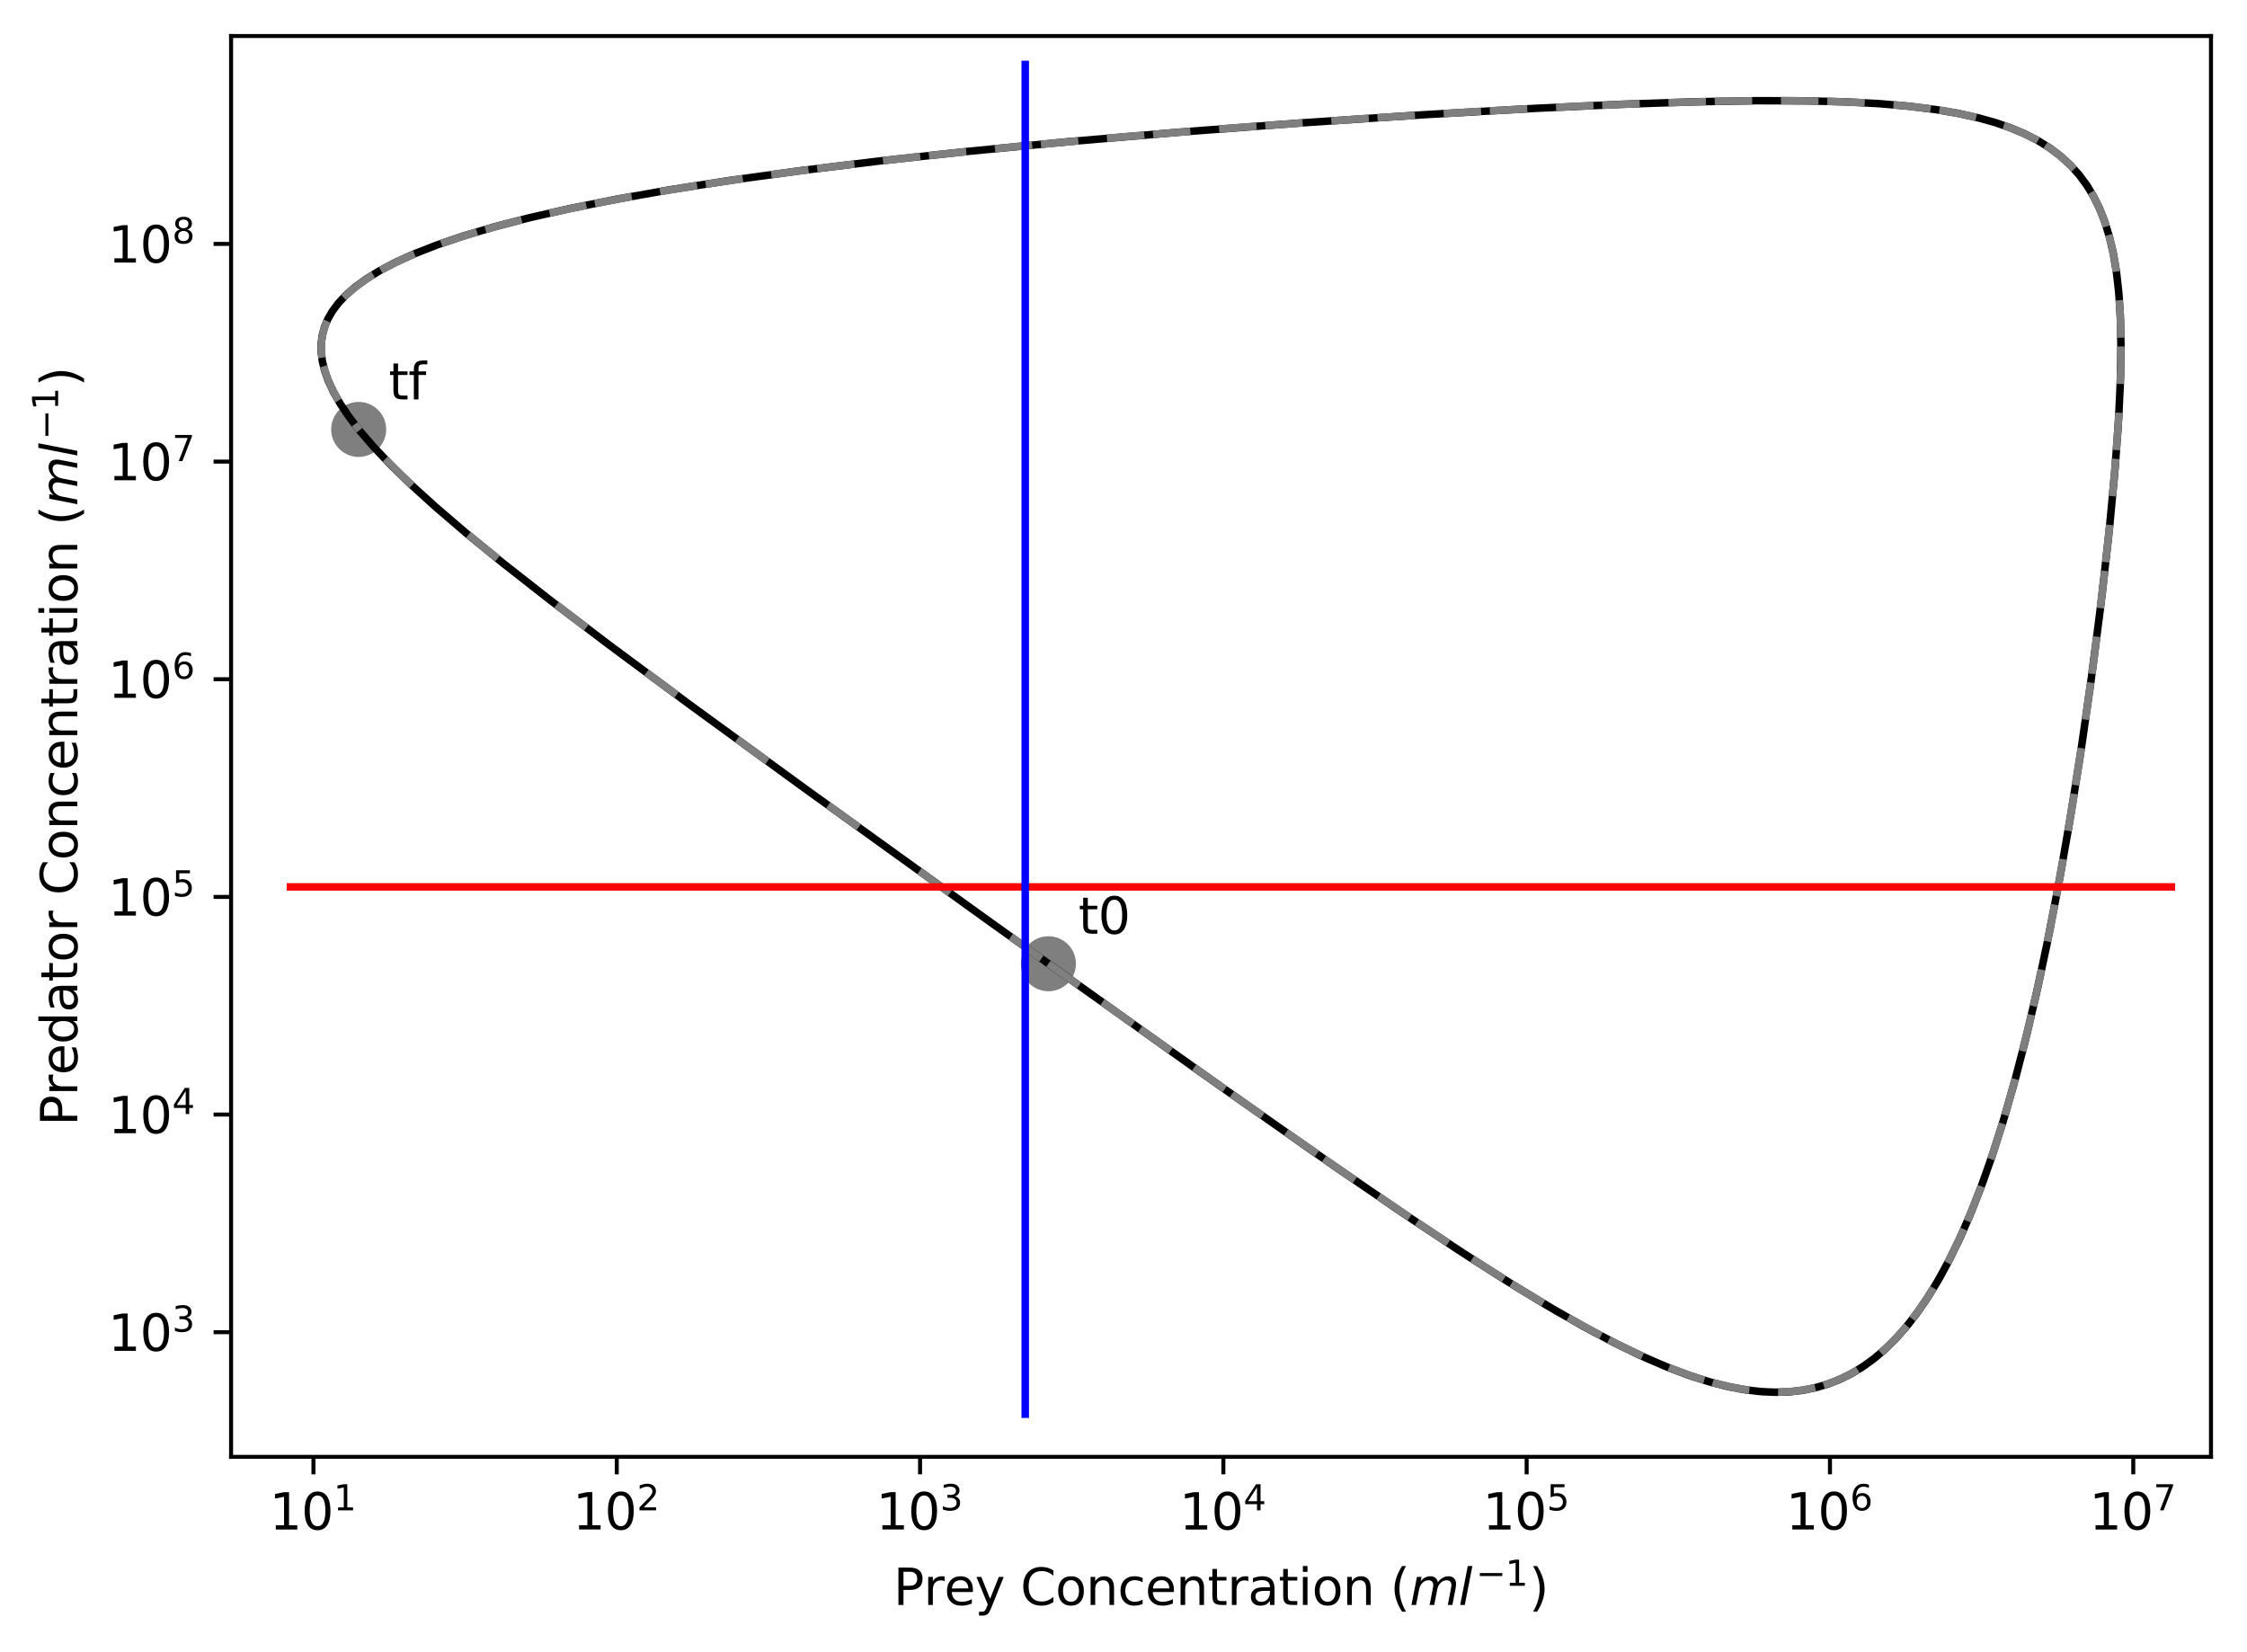 <?xml version="1.0" encoding="utf-8" standalone="no"?>
<!DOCTYPE svg PUBLIC "-//W3C//DTD SVG 1.1//EN"
  "http://www.w3.org/Graphics/SVG/1.1/DTD/svg11.dtd">
<svg xmlns:xlink="http://www.w3.org/1999/xlink" width="449.23pt" height="330.234pt" viewBox="0 0 449.23 330.234" xmlns="http://www.w3.org/2000/svg" version="1.1">
 <defs>
  <style type="text/css">*{stroke-linejoin: round; stroke-linecap: butt}</style>
 </defs>
 <g id="figure_1">
  <g id="patch_1">
   <path d="M 0 330.234 
L 449.23 330.234 
L 449.23 0 
L 0 0 
z
" style="fill: #ffffff"/>
  </g>
  <g id="axes_1">
   <g id="patch_2">
    <path d="M 46.2 291.256 
L 442.03 291.256 
L 442.03 7.2 
L 46.2 7.2 
z
" style="fill: #ffffff"/>
   </g>
   <g id="PathCollection_1">
    <defs>
     <path id="m566998f68c" d="M 0 5 
C 1.326 5 2.598 4.473 3.536 3.536 
C 4.473 2.598 5 1.326 5 0 
C 5 -1.326 4.473 -2.598 3.536 -3.536 
C 2.598 -4.473 1.326 -5 0 -5 
C -1.326 -5 -2.598 -4.473 -3.536 -3.536 
C -4.473 -2.598 -5 -1.326 -5 0 
C -5 1.326 -4.473 2.598 -3.536 3.536 
C -2.598 4.473 -1.326 5 0 5 
z
" style="stroke: #7f7f7f"/>
    </defs>
    <g clip-path="url(#p7ad14300c5)">
     <use xlink:href="#m566998f68c" x="209.606" y="192.676" style="fill: #7f7f7f; stroke: #7f7f7f"/>
     <use xlink:href="#m566998f68c" x="71.706" y="85.852" style="fill: #7f7f7f; stroke: #7f7f7f"/>
    </g>
   </g>
   <g id="matplotlib.axis_1">
    <g id="xtick_1">
     <g id="line2d_1">
      <defs>
       <path id="ma443a20e97" d="M 0 0 
L 0 3.5 
" style="stroke: #000000; stroke-width: 0.8"/>
      </defs>
      <g>
       <use xlink:href="#ma443a20e97" x="62.667" y="291.256" style="stroke: #000000; stroke-width: 0.8"/>
      </g>
     </g>
     <g id="text_1">
      <!-- $\mathdefault{10^{1}}$ -->
      <g transform="translate(53.867 305.854) scale(0.1 -0.1)">
       <defs>
        <path id="DejaVuSans-31" d="M 794 531 
L 1825 531 
L 1825 4091 
L 703 3866 
L 703 4441 
L 1819 4666 
L 2450 4666 
L 2450 531 
L 3481 531 
L 3481 0 
L 794 0 
L 794 531 
z
" transform="scale(0.016)"/>
        <path id="DejaVuSans-30" d="M 2034 4250 
Q 1547 4250 1301 3770 
Q 1056 3291 1056 2328 
Q 1056 1369 1301 889 
Q 1547 409 2034 409 
Q 2525 409 2770 889 
Q 3016 1369 3016 2328 
Q 3016 3291 2770 3770 
Q 2525 4250 2034 4250 
z
M 2034 4750 
Q 2819 4750 3233 4129 
Q 3647 3509 3647 2328 
Q 3647 1150 3233 529 
Q 2819 -91 2034 -91 
Q 1250 -91 836 529 
Q 422 1150 422 2328 
Q 422 3509 836 4129 
Q 1250 4750 2034 4750 
z
" transform="scale(0.016)"/>
       </defs>
       <use xlink:href="#DejaVuSans-31" transform="translate(0 0.684)"/>
       <use xlink:href="#DejaVuSans-30" transform="translate(63.623 0.684)"/>
       <use xlink:href="#DejaVuSans-31" transform="translate(128.203 38.966) scale(0.7)"/>
      </g>
     </g>
    </g>
    <g id="xtick_2">
     <g id="line2d_2">
      <g>
       <use xlink:href="#ma443a20e97" x="123.305" y="291.256" style="stroke: #000000; stroke-width: 0.8"/>
      </g>
     </g>
     <g id="text_2">
      <!-- $\mathdefault{10^{2}}$ -->
      <g transform="translate(114.505 305.854) scale(0.1 -0.1)">
       <defs>
        <path id="DejaVuSans-32" d="M 1228 531 
L 3431 531 
L 3431 0 
L 469 0 
L 469 531 
Q 828 903 1448 1529 
Q 2069 2156 2228 2338 
Q 2531 2678 2651 2914 
Q 2772 3150 2772 3378 
Q 2772 3750 2511 3984 
Q 2250 4219 1831 4219 
Q 1534 4219 1204 4116 
Q 875 4013 500 3803 
L 500 4441 
Q 881 4594 1212 4672 
Q 1544 4750 1819 4750 
Q 2544 4750 2975 4387 
Q 3406 4025 3406 3419 
Q 3406 3131 3298 2873 
Q 3191 2616 2906 2266 
Q 2828 2175 2409 1742 
Q 1991 1309 1228 531 
z
" transform="scale(0.016)"/>
       </defs>
       <use xlink:href="#DejaVuSans-31" transform="translate(0 0.766)"/>
       <use xlink:href="#DejaVuSans-30" transform="translate(63.623 0.766)"/>
       <use xlink:href="#DejaVuSans-32" transform="translate(128.203 39.047) scale(0.7)"/>
      </g>
     </g>
    </g>
    <g id="xtick_3">
     <g id="line2d_3">
      <g>
       <use xlink:href="#ma443a20e97" x="183.942" y="291.256" style="stroke: #000000; stroke-width: 0.8"/>
      </g>
     </g>
     <g id="text_3">
      <!-- $\mathdefault{10^{3}}$ -->
      <g transform="translate(175.142 305.854) scale(0.1 -0.1)">
       <defs>
        <path id="DejaVuSans-33" d="M 2597 2516 
Q 3050 2419 3304 2112 
Q 3559 1806 3559 1356 
Q 3559 666 3084 287 
Q 2609 -91 1734 -91 
Q 1441 -91 1130 -33 
Q 819 25 488 141 
L 488 750 
Q 750 597 1062 519 
Q 1375 441 1716 441 
Q 2309 441 2620 675 
Q 2931 909 2931 1356 
Q 2931 1769 2642 2001 
Q 2353 2234 1838 2234 
L 1294 2234 
L 1294 2753 
L 1863 2753 
Q 2328 2753 2575 2939 
Q 2822 3125 2822 3475 
Q 2822 3834 2567 4026 
Q 2313 4219 1838 4219 
Q 1578 4219 1281 4162 
Q 984 4106 628 3988 
L 628 4550 
Q 988 4650 1302 4700 
Q 1616 4750 1894 4750 
Q 2613 4750 3031 4423 
Q 3450 4097 3450 3541 
Q 3450 3153 3228 2886 
Q 3006 2619 2597 2516 
z
" transform="scale(0.016)"/>
       </defs>
       <use xlink:href="#DejaVuSans-31" transform="translate(0 0.766)"/>
       <use xlink:href="#DejaVuSans-30" transform="translate(63.623 0.766)"/>
       <use xlink:href="#DejaVuSans-33" transform="translate(128.203 39.047) scale(0.7)"/>
      </g>
     </g>
    </g>
    <g id="xtick_4">
     <g id="line2d_4">
      <g>
       <use xlink:href="#ma443a20e97" x="244.579" y="291.256" style="stroke: #000000; stroke-width: 0.8"/>
      </g>
     </g>
     <g id="text_4">
      <!-- $\mathdefault{10^{4}}$ -->
      <g transform="translate(235.779 305.854) scale(0.1 -0.1)">
       <defs>
        <path id="DejaVuSans-34" d="M 2419 4116 
L 825 1625 
L 2419 1625 
L 2419 4116 
z
M 2253 4666 
L 3047 4666 
L 3047 1625 
L 3713 1625 
L 3713 1100 
L 3047 1100 
L 3047 0 
L 2419 0 
L 2419 1100 
L 313 1100 
L 313 1709 
L 2253 4666 
z
" transform="scale(0.016)"/>
       </defs>
       <use xlink:href="#DejaVuSans-31" transform="translate(0 0.684)"/>
       <use xlink:href="#DejaVuSans-30" transform="translate(63.623 0.684)"/>
       <use xlink:href="#DejaVuSans-34" transform="translate(128.203 38.966) scale(0.7)"/>
      </g>
     </g>
    </g>
    <g id="xtick_5">
     <g id="line2d_5">
      <g>
       <use xlink:href="#ma443a20e97" x="305.216" y="291.256" style="stroke: #000000; stroke-width: 0.8"/>
      </g>
     </g>
     <g id="text_5">
      <!-- $\mathdefault{10^{5}}$ -->
      <g transform="translate(296.416 305.854) scale(0.1 -0.1)">
       <defs>
        <path id="DejaVuSans-35" d="M 691 4666 
L 3169 4666 
L 3169 4134 
L 1269 4134 
L 1269 2991 
Q 1406 3038 1543 3061 
Q 1681 3084 1819 3084 
Q 2600 3084 3056 2656 
Q 3513 2228 3513 1497 
Q 3513 744 3044 326 
Q 2575 -91 1722 -91 
Q 1428 -91 1123 -41 
Q 819 9 494 109 
L 494 744 
Q 775 591 1075 516 
Q 1375 441 1709 441 
Q 2250 441 2565 725 
Q 2881 1009 2881 1497 
Q 2881 1984 2565 2268 
Q 2250 2553 1709 2553 
Q 1456 2553 1204 2497 
Q 953 2441 691 2322 
L 691 4666 
z
" transform="scale(0.016)"/>
       </defs>
       <use xlink:href="#DejaVuSans-31" transform="translate(0 0.684)"/>
       <use xlink:href="#DejaVuSans-30" transform="translate(63.623 0.684)"/>
       <use xlink:href="#DejaVuSans-35" transform="translate(128.203 38.966) scale(0.7)"/>
      </g>
     </g>
    </g>
    <g id="xtick_6">
     <g id="line2d_6">
      <g>
       <use xlink:href="#ma443a20e97" x="365.853" y="291.256" style="stroke: #000000; stroke-width: 0.8"/>
      </g>
     </g>
     <g id="text_6">
      <!-- $\mathdefault{10^{6}}$ -->
      <g transform="translate(357.053 305.854) scale(0.1 -0.1)">
       <defs>
        <path id="DejaVuSans-36" d="M 2113 2584 
Q 1688 2584 1439 2293 
Q 1191 2003 1191 1497 
Q 1191 994 1439 701 
Q 1688 409 2113 409 
Q 2538 409 2786 701 
Q 3034 994 3034 1497 
Q 3034 2003 2786 2293 
Q 2538 2584 2113 2584 
z
M 3366 4563 
L 3366 3988 
Q 3128 4100 2886 4159 
Q 2644 4219 2406 4219 
Q 1781 4219 1451 3797 
Q 1122 3375 1075 2522 
Q 1259 2794 1537 2939 
Q 1816 3084 2150 3084 
Q 2853 3084 3261 2657 
Q 3669 2231 3669 1497 
Q 3669 778 3244 343 
Q 2819 -91 2113 -91 
Q 1303 -91 875 529 
Q 447 1150 447 2328 
Q 447 3434 972 4092 
Q 1497 4750 2381 4750 
Q 2619 4750 2861 4703 
Q 3103 4656 3366 4563 
z
" transform="scale(0.016)"/>
       </defs>
       <use xlink:href="#DejaVuSans-31" transform="translate(0 0.766)"/>
       <use xlink:href="#DejaVuSans-30" transform="translate(63.623 0.766)"/>
       <use xlink:href="#DejaVuSans-36" transform="translate(128.203 39.047) scale(0.7)"/>
      </g>
     </g>
    </g>
    <g id="xtick_7">
     <g id="line2d_7">
      <g>
       <use xlink:href="#ma443a20e97" x="426.49" y="291.256" style="stroke: #000000; stroke-width: 0.8"/>
      </g>
     </g>
     <g id="text_7">
      <!-- $\mathdefault{10^{7}}$ -->
      <g transform="translate(417.69 305.854) scale(0.1 -0.1)">
       <defs>
        <path id="DejaVuSans-37" d="M 525 4666 
L 3525 4666 
L 3525 4397 
L 1831 0 
L 1172 0 
L 2766 4134 
L 525 4134 
L 525 4666 
z
" transform="scale(0.016)"/>
       </defs>
       <use xlink:href="#DejaVuSans-31" transform="translate(0 0.684)"/>
       <use xlink:href="#DejaVuSans-30" transform="translate(63.623 0.684)"/>
       <use xlink:href="#DejaVuSans-37" transform="translate(128.203 38.966) scale(0.7)"/>
      </g>
     </g>
    </g>
    <g id="text_8">
     <!-- Prey Concentration ($ml^{-1}$) -->
     <g transform="translate(178.615 320.934) scale(0.1 -0.1)">
      <defs>
       <path id="DejaVuSans-50" d="M 1259 4147 
L 1259 2394 
L 2053 2394 
Q 2494 2394 2734 2622 
Q 2975 2850 2975 3272 
Q 2975 3691 2734 3919 
Q 2494 4147 2053 4147 
L 1259 4147 
z
M 628 4666 
L 2053 4666 
Q 2838 4666 3239 4311 
Q 3641 3956 3641 3272 
Q 3641 2581 3239 2228 
Q 2838 1875 2053 1875 
L 1259 1875 
L 1259 0 
L 628 0 
L 628 4666 
z
" transform="scale(0.016)"/>
       <path id="DejaVuSans-72" d="M 2631 2963 
Q 2534 3019 2420 3045 
Q 2306 3072 2169 3072 
Q 1681 3072 1420 2755 
Q 1159 2438 1159 1844 
L 1159 0 
L 581 0 
L 581 3500 
L 1159 3500 
L 1159 2956 
Q 1341 3275 1631 3429 
Q 1922 3584 2338 3584 
Q 2397 3584 2469 3576 
Q 2541 3569 2628 3553 
L 2631 2963 
z
" transform="scale(0.016)"/>
       <path id="DejaVuSans-65" d="M 3597 1894 
L 3597 1613 
L 953 1613 
Q 991 1019 1311 708 
Q 1631 397 2203 397 
Q 2534 397 2845 478 
Q 3156 559 3463 722 
L 3463 178 
Q 3153 47 2828 -22 
Q 2503 -91 2169 -91 
Q 1331 -91 842 396 
Q 353 884 353 1716 
Q 353 2575 817 3079 
Q 1281 3584 2069 3584 
Q 2775 3584 3186 3129 
Q 3597 2675 3597 1894 
z
M 3022 2063 
Q 3016 2534 2758 2815 
Q 2500 3097 2075 3097 
Q 1594 3097 1305 2825 
Q 1016 2553 972 2059 
L 3022 2063 
z
" transform="scale(0.016)"/>
       <path id="DejaVuSans-79" d="M 2059 -325 
Q 1816 -950 1584 -1140 
Q 1353 -1331 966 -1331 
L 506 -1331 
L 506 -850 
L 844 -850 
Q 1081 -850 1212 -737 
Q 1344 -625 1503 -206 
L 1606 56 
L 191 3500 
L 800 3500 
L 1894 763 
L 2988 3500 
L 3597 3500 
L 2059 -325 
z
" transform="scale(0.016)"/>
       <path id="DejaVuSans-20" transform="scale(0.016)"/>
       <path id="DejaVuSans-43" d="M 4122 4306 
L 4122 3641 
Q 3803 3938 3442 4084 
Q 3081 4231 2675 4231 
Q 1875 4231 1450 3742 
Q 1025 3253 1025 2328 
Q 1025 1406 1450 917 
Q 1875 428 2675 428 
Q 3081 428 3442 575 
Q 3803 722 4122 1019 
L 4122 359 
Q 3791 134 3420 21 
Q 3050 -91 2638 -91 
Q 1578 -91 968 557 
Q 359 1206 359 2328 
Q 359 3453 968 4101 
Q 1578 4750 2638 4750 
Q 3056 4750 3426 4639 
Q 3797 4528 4122 4306 
z
" transform="scale(0.016)"/>
       <path id="DejaVuSans-6f" d="M 1959 3097 
Q 1497 3097 1228 2736 
Q 959 2375 959 1747 
Q 959 1119 1226 758 
Q 1494 397 1959 397 
Q 2419 397 2687 759 
Q 2956 1122 2956 1747 
Q 2956 2369 2687 2733 
Q 2419 3097 1959 3097 
z
M 1959 3584 
Q 2709 3584 3137 3096 
Q 3566 2609 3566 1747 
Q 3566 888 3137 398 
Q 2709 -91 1959 -91 
Q 1206 -91 779 398 
Q 353 888 353 1747 
Q 353 2609 779 3096 
Q 1206 3584 1959 3584 
z
" transform="scale(0.016)"/>
       <path id="DejaVuSans-6e" d="M 3513 2113 
L 3513 0 
L 2938 0 
L 2938 2094 
Q 2938 2591 2744 2837 
Q 2550 3084 2163 3084 
Q 1697 3084 1428 2787 
Q 1159 2491 1159 1978 
L 1159 0 
L 581 0 
L 581 3500 
L 1159 3500 
L 1159 2956 
Q 1366 3272 1645 3428 
Q 1925 3584 2291 3584 
Q 2894 3584 3203 3211 
Q 3513 2838 3513 2113 
z
" transform="scale(0.016)"/>
       <path id="DejaVuSans-63" d="M 3122 3366 
L 3122 2828 
Q 2878 2963 2633 3030 
Q 2388 3097 2138 3097 
Q 1578 3097 1268 2742 
Q 959 2388 959 1747 
Q 959 1106 1268 751 
Q 1578 397 2138 397 
Q 2388 397 2633 464 
Q 2878 531 3122 666 
L 3122 134 
Q 2881 22 2623 -34 
Q 2366 -91 2075 -91 
Q 1284 -91 818 406 
Q 353 903 353 1747 
Q 353 2603 823 3093 
Q 1294 3584 2113 3584 
Q 2378 3584 2631 3529 
Q 2884 3475 3122 3366 
z
" transform="scale(0.016)"/>
       <path id="DejaVuSans-74" d="M 1172 4494 
L 1172 3500 
L 2356 3500 
L 2356 3053 
L 1172 3053 
L 1172 1153 
Q 1172 725 1289 603 
Q 1406 481 1766 481 
L 2356 481 
L 2356 0 
L 1766 0 
Q 1100 0 847 248 
Q 594 497 594 1153 
L 594 3053 
L 172 3053 
L 172 3500 
L 594 3500 
L 594 4494 
L 1172 4494 
z
" transform="scale(0.016)"/>
       <path id="DejaVuSans-61" d="M 2194 1759 
Q 1497 1759 1228 1600 
Q 959 1441 959 1056 
Q 959 750 1161 570 
Q 1363 391 1709 391 
Q 2188 391 2477 730 
Q 2766 1069 2766 1631 
L 2766 1759 
L 2194 1759 
z
M 3341 1997 
L 3341 0 
L 2766 0 
L 2766 531 
Q 2569 213 2275 61 
Q 1981 -91 1556 -91 
Q 1019 -91 701 211 
Q 384 513 384 1019 
Q 384 1609 779 1909 
Q 1175 2209 1959 2209 
L 2766 2209 
L 2766 2266 
Q 2766 2663 2505 2880 
Q 2244 3097 1772 3097 
Q 1472 3097 1187 3025 
Q 903 2953 641 2809 
L 641 3341 
Q 956 3463 1253 3523 
Q 1550 3584 1831 3584 
Q 2591 3584 2966 3190 
Q 3341 2797 3341 1997 
z
" transform="scale(0.016)"/>
       <path id="DejaVuSans-69" d="M 603 3500 
L 1178 3500 
L 1178 0 
L 603 0 
L 603 3500 
z
M 603 4863 
L 1178 4863 
L 1178 4134 
L 603 4134 
L 603 4863 
z
" transform="scale(0.016)"/>
       <path id="DejaVuSans-28" d="M 1984 4856 
Q 1566 4138 1362 3434 
Q 1159 2731 1159 2009 
Q 1159 1288 1364 580 
Q 1569 -128 1984 -844 
L 1484 -844 
Q 1016 -109 783 600 
Q 550 1309 550 2009 
Q 550 2706 781 3412 
Q 1013 4119 1484 4856 
L 1984 4856 
z
" transform="scale(0.016)"/>
       <path id="DejaVuSans-Oblique-6d" d="M 5747 2113 
L 5338 0 
L 4763 0 
L 5166 2094 
Q 5191 2228 5203 2325 
Q 5216 2422 5216 2491 
Q 5216 2772 5059 2928 
Q 4903 3084 4622 3084 
Q 4203 3084 3875 2770 
Q 3547 2456 3450 1953 
L 3066 0 
L 2491 0 
L 2900 2094 
Q 2925 2209 2937 2307 
Q 2950 2406 2950 2484 
Q 2950 2769 2794 2926 
Q 2638 3084 2363 3084 
Q 1938 3084 1609 2770 
Q 1281 2456 1184 1953 
L 800 0 
L 225 0 
L 909 3500 
L 1484 3500 
L 1375 2956 
Q 1609 3263 1923 3423 
Q 2238 3584 2597 3584 
Q 2978 3584 3223 3384 
Q 3469 3184 3519 2828 
Q 3781 3197 4126 3390 
Q 4472 3584 4856 3584 
Q 5306 3584 5551 3325 
Q 5797 3066 5797 2591 
Q 5797 2488 5784 2364 
Q 5772 2241 5747 2113 
z
" transform="scale(0.016)"/>
       <path id="DejaVuSans-Oblique-6c" d="M 1172 4863 
L 1747 4863 
L 800 0 
L 225 0 
L 1172 4863 
z
" transform="scale(0.016)"/>
       <path id="DejaVuSans-2212" d="M 678 2272 
L 4684 2272 
L 4684 1741 
L 678 1741 
L 678 2272 
z
" transform="scale(0.016)"/>
       <path id="DejaVuSans-29" d="M 513 4856 
L 1013 4856 
Q 1481 4119 1714 3412 
Q 1947 2706 1947 2009 
Q 1947 1309 1714 600 
Q 1481 -109 1013 -844 
L 513 -844 
Q 928 -128 1133 580 
Q 1338 1288 1338 2009 
Q 1338 2731 1133 3434 
Q 928 4138 513 4856 
z
" transform="scale(0.016)"/>
      </defs>
      <use xlink:href="#DejaVuSans-50" transform="translate(0 0.684)"/>
      <use xlink:href="#DejaVuSans-72" transform="translate(60.303 0.684)"/>
      <use xlink:href="#DejaVuSans-65" transform="translate(101.416 0.684)"/>
      <use xlink:href="#DejaVuSans-79" transform="translate(162.939 0.684)"/>
      <use xlink:href="#DejaVuSans-20" transform="translate(222.119 0.684)"/>
      <use xlink:href="#DejaVuSans-43" transform="translate(253.906 0.684)"/>
      <use xlink:href="#DejaVuSans-6f" transform="translate(323.73 0.684)"/>
      <use xlink:href="#DejaVuSans-6e" transform="translate(384.912 0.684)"/>
      <use xlink:href="#DejaVuSans-63" transform="translate(448.291 0.684)"/>
      <use xlink:href="#DejaVuSans-65" transform="translate(503.271 0.684)"/>
      <use xlink:href="#DejaVuSans-6e" transform="translate(564.795 0.684)"/>
      <use xlink:href="#DejaVuSans-74" transform="translate(628.174 0.684)"/>
      <use xlink:href="#DejaVuSans-72" transform="translate(667.383 0.684)"/>
      <use xlink:href="#DejaVuSans-61" transform="translate(708.496 0.684)"/>
      <use xlink:href="#DejaVuSans-74" transform="translate(769.775 0.684)"/>
      <use xlink:href="#DejaVuSans-69" transform="translate(808.984 0.684)"/>
      <use xlink:href="#DejaVuSans-6f" transform="translate(836.768 0.684)"/>
      <use xlink:href="#DejaVuSans-6e" transform="translate(897.949 0.684)"/>
      <use xlink:href="#DejaVuSans-20" transform="translate(961.328 0.684)"/>
      <use xlink:href="#DejaVuSans-28" transform="translate(993.115 0.684)"/>
      <use xlink:href="#DejaVuSans-Oblique-6d" transform="translate(1032.129 0.684)"/>
      <use xlink:href="#DejaVuSans-Oblique-6c" transform="translate(1129.541 0.684)"/>
      <use xlink:href="#DejaVuSans-2212" transform="translate(1164.772 38.966) scale(0.7)"/>
      <use xlink:href="#DejaVuSans-31" transform="translate(1223.424 38.966) scale(0.7)"/>
      <use xlink:href="#DejaVuSans-29" transform="translate(1270.695 0.684)"/>
     </g>
    </g>
   </g>
   <g id="matplotlib.axis_2">
    <g id="ytick_1">
     <g id="line2d_8">
      <defs>
       <path id="m759dd9527e" d="M 0 0 
L -3.5 0 
" style="stroke: #000000; stroke-width: 0.8"/>
      </defs>
      <g>
       <use xlink:href="#m759dd9527e" x="46.2" y="266.339" style="stroke: #000000; stroke-width: 0.8"/>
      </g>
     </g>
     <g id="text_9">
      <!-- $\mathdefault{10^{3}}$ -->
      <g transform="translate(21.6 270.139) scale(0.1 -0.1)">
       <use xlink:href="#DejaVuSans-31" transform="translate(0 0.766)"/>
       <use xlink:href="#DejaVuSans-30" transform="translate(63.623 0.766)"/>
       <use xlink:href="#DejaVuSans-33" transform="translate(128.203 39.047) scale(0.7)"/>
      </g>
     </g>
    </g>
    <g id="ytick_2">
     <g id="line2d_9">
      <g>
       <use xlink:href="#m759dd9527e" x="46.2" y="222.825" style="stroke: #000000; stroke-width: 0.8"/>
      </g>
     </g>
     <g id="text_10">
      <!-- $\mathdefault{10^{4}}$ -->
      <g transform="translate(21.6 226.624) scale(0.1 -0.1)">
       <use xlink:href="#DejaVuSans-31" transform="translate(0 0.684)"/>
       <use xlink:href="#DejaVuSans-30" transform="translate(63.623 0.684)"/>
       <use xlink:href="#DejaVuSans-34" transform="translate(128.203 38.966) scale(0.7)"/>
      </g>
     </g>
    </g>
    <g id="ytick_3">
     <g id="line2d_10">
      <g>
       <use xlink:href="#m759dd9527e" x="46.2" y="179.311" style="stroke: #000000; stroke-width: 0.8"/>
      </g>
     </g>
     <g id="text_11">
      <!-- $\mathdefault{10^{5}}$ -->
      <g transform="translate(21.6 183.11) scale(0.1 -0.1)">
       <use xlink:href="#DejaVuSans-31" transform="translate(0 0.684)"/>
       <use xlink:href="#DejaVuSans-30" transform="translate(63.623 0.684)"/>
       <use xlink:href="#DejaVuSans-35" transform="translate(128.203 38.966) scale(0.7)"/>
      </g>
     </g>
    </g>
    <g id="ytick_4">
     <g id="line2d_11">
      <g>
       <use xlink:href="#m759dd9527e" x="46.2" y="135.796" style="stroke: #000000; stroke-width: 0.8"/>
      </g>
     </g>
     <g id="text_12">
      <!-- $\mathdefault{10^{6}}$ -->
      <g transform="translate(21.6 139.595) scale(0.1 -0.1)">
       <use xlink:href="#DejaVuSans-31" transform="translate(0 0.766)"/>
       <use xlink:href="#DejaVuSans-30" transform="translate(63.623 0.766)"/>
       <use xlink:href="#DejaVuSans-36" transform="translate(128.203 39.047) scale(0.7)"/>
      </g>
     </g>
    </g>
    <g id="ytick_5">
     <g id="line2d_12">
      <g>
       <use xlink:href="#m759dd9527e" x="46.2" y="92.282" style="stroke: #000000; stroke-width: 0.8"/>
      </g>
     </g>
     <g id="text_13">
      <!-- $\mathdefault{10^{7}}$ -->
      <g transform="translate(21.6 96.081) scale(0.1 -0.1)">
       <use xlink:href="#DejaVuSans-31" transform="translate(0 0.684)"/>
       <use xlink:href="#DejaVuSans-30" transform="translate(63.623 0.684)"/>
       <use xlink:href="#DejaVuSans-37" transform="translate(128.203 38.966) scale(0.7)"/>
      </g>
     </g>
    </g>
    <g id="ytick_6">
     <g id="line2d_13">
      <g>
       <use xlink:href="#m759dd9527e" x="46.2" y="48.767" style="stroke: #000000; stroke-width: 0.8"/>
      </g>
     </g>
     <g id="text_14">
      <!-- $\mathdefault{10^{8}}$ -->
      <g transform="translate(21.6 52.566) scale(0.1 -0.1)">
       <defs>
        <path id="DejaVuSans-38" d="M 2034 2216 
Q 1584 2216 1326 1975 
Q 1069 1734 1069 1313 
Q 1069 891 1326 650 
Q 1584 409 2034 409 
Q 2484 409 2743 651 
Q 3003 894 3003 1313 
Q 3003 1734 2745 1975 
Q 2488 2216 2034 2216 
z
M 1403 2484 
Q 997 2584 770 2862 
Q 544 3141 544 3541 
Q 544 4100 942 4425 
Q 1341 4750 2034 4750 
Q 2731 4750 3128 4425 
Q 3525 4100 3525 3541 
Q 3525 3141 3298 2862 
Q 3072 2584 2669 2484 
Q 3125 2378 3379 2068 
Q 3634 1759 3634 1313 
Q 3634 634 3220 271 
Q 2806 -91 2034 -91 
Q 1263 -91 848 271 
Q 434 634 434 1313 
Q 434 1759 690 2068 
Q 947 2378 1403 2484 
z
M 1172 3481 
Q 1172 3119 1398 2916 
Q 1625 2713 2034 2713 
Q 2441 2713 2670 2916 
Q 2900 3119 2900 3481 
Q 2900 3844 2670 4047 
Q 2441 4250 2034 4250 
Q 1625 4250 1398 4047 
Q 1172 3844 1172 3481 
z
" transform="scale(0.016)"/>
       </defs>
       <use xlink:href="#DejaVuSans-31" transform="translate(0 0.766)"/>
       <use xlink:href="#DejaVuSans-30" transform="translate(63.623 0.766)"/>
       <use xlink:href="#DejaVuSans-38" transform="translate(128.203 39.047) scale(0.7)"/>
      </g>
     </g>
    </g>
    <g id="text_15">
     <!-- Predator Concentration ($ml^{-1}$) -->
     <g transform="translate(15.52 225.078) rotate(-90) scale(0.1 -0.1)">
      <defs>
       <path id="DejaVuSans-64" d="M 2906 2969 
L 2906 4863 
L 3481 4863 
L 3481 0 
L 2906 0 
L 2906 525 
Q 2725 213 2448 61 
Q 2172 -91 1784 -91 
Q 1150 -91 751 415 
Q 353 922 353 1747 
Q 353 2572 751 3078 
Q 1150 3584 1784 3584 
Q 2172 3584 2448 3432 
Q 2725 3281 2906 2969 
z
M 947 1747 
Q 947 1113 1208 752 
Q 1469 391 1925 391 
Q 2381 391 2643 752 
Q 2906 1113 2906 1747 
Q 2906 2381 2643 2742 
Q 2381 3103 1925 3103 
Q 1469 3103 1208 2742 
Q 947 2381 947 1747 
z
" transform="scale(0.016)"/>
      </defs>
      <use xlink:href="#DejaVuSans-50" transform="translate(0 0.684)"/>
      <use xlink:href="#DejaVuSans-72" transform="translate(60.303 0.684)"/>
      <use xlink:href="#DejaVuSans-65" transform="translate(101.416 0.684)"/>
      <use xlink:href="#DejaVuSans-64" transform="translate(162.939 0.684)"/>
      <use xlink:href="#DejaVuSans-61" transform="translate(226.416 0.684)"/>
      <use xlink:href="#DejaVuSans-74" transform="translate(287.695 0.684)"/>
      <use xlink:href="#DejaVuSans-6f" transform="translate(326.904 0.684)"/>
      <use xlink:href="#DejaVuSans-72" transform="translate(388.086 0.684)"/>
      <use xlink:href="#DejaVuSans-20" transform="translate(429.199 0.684)"/>
      <use xlink:href="#DejaVuSans-43" transform="translate(460.986 0.684)"/>
      <use xlink:href="#DejaVuSans-6f" transform="translate(530.811 0.684)"/>
      <use xlink:href="#DejaVuSans-6e" transform="translate(591.992 0.684)"/>
      <use xlink:href="#DejaVuSans-63" transform="translate(655.371 0.684)"/>
      <use xlink:href="#DejaVuSans-65" transform="translate(710.352 0.684)"/>
      <use xlink:href="#DejaVuSans-6e" transform="translate(771.875 0.684)"/>
      <use xlink:href="#DejaVuSans-74" transform="translate(835.254 0.684)"/>
      <use xlink:href="#DejaVuSans-72" transform="translate(874.463 0.684)"/>
      <use xlink:href="#DejaVuSans-61" transform="translate(915.576 0.684)"/>
      <use xlink:href="#DejaVuSans-74" transform="translate(976.855 0.684)"/>
      <use xlink:href="#DejaVuSans-69" transform="translate(1016.064 0.684)"/>
      <use xlink:href="#DejaVuSans-6f" transform="translate(1043.848 0.684)"/>
      <use xlink:href="#DejaVuSans-6e" transform="translate(1105.029 0.684)"/>
      <use xlink:href="#DejaVuSans-20" transform="translate(1168.408 0.684)"/>
      <use xlink:href="#DejaVuSans-28" transform="translate(1200.195 0.684)"/>
      <use xlink:href="#DejaVuSans-Oblique-6d" transform="translate(1239.209 0.684)"/>
      <use xlink:href="#DejaVuSans-Oblique-6c" transform="translate(1336.621 0.684)"/>
      <use xlink:href="#DejaVuSans-2212" transform="translate(1371.852 38.966) scale(0.7)"/>
      <use xlink:href="#DejaVuSans-31" transform="translate(1430.504 38.966) scale(0.7)"/>
      <use xlink:href="#DejaVuSans-29" transform="translate(1477.775 0.684)"/>
     </g>
    </g>
   </g>
   <g id="line2d_14">
    <path d="M 209.606 192.676 
L 245.843 218.479 
L 267.407 233.581 
L 282.496 243.889 
L 294.031 251.509 
L 303.354 257.412 
L 311.255 262.158 
L 318.049 265.985 
L 323.975 269.073 
L 329.269 271.585 
L 334.009 273.593 
L 338.276 275.167 
L 342.226 276.392 
L 345.861 277.29 
L 349.258 277.901 
L 352.418 278.244 
L 355.342 278.344 
L 358.107 278.223 
L 360.794 277.882 
L 363.322 277.339 
L 365.771 276.587 
L 368.141 275.627 
L 370.433 274.46 
L 372.724 273.038 
L 374.936 271.401 
L 377.148 269.481 
L 379.282 267.339 
L 381.415 264.887 
L 383.548 262.098 
L 385.681 258.946 
L 387.815 255.398 
L 389.948 251.422 
L 392.081 246.981 
L 394.214 242.036 
L 396.426 236.331 
L 398.638 229.986 
L 400.85 222.947 
L 403.061 215.151 
L 405.272 206.534 
L 407.483 197.023 
L 409.691 186.54 
L 411.897 175.002 
L 414.098 162.319 
L 416.286 148.395 
L 418.37 133.704 
L 420.246 118.927 
L 421.796 104.963 
L 422.914 92.891 
L 423.6 83.146 
L 423.946 75.326 
L 424.033 68.87 
L 423.9 63.137 
L 423.566 58.168 
L 423.072 53.981 
L 422.481 50.569 
L 421.697 47.252 
L 420.693 44.055 
L 419.709 41.601 
L 418.549 39.254 
L 417.2 37.026 
L 415.648 34.93 
L 413.885 32.975 
L 411.905 31.17 
L 409.706 29.52 
L 407.288 28.027 
L 404.658 26.691 
L 401.825 25.509 
L 398.802 24.475 
L 395.605 23.582 
L 391.391 22.649 
L 386.966 21.899 
L 381.432 21.212 
L 375.709 20.724 
L 368.867 20.358 
L 360.919 20.153 
L 350.918 20.133 
L 338.985 20.348 
L 324.37 20.846 
L 306.553 21.681 
L 284.485 22.948 
L 260.134 24.574 
L 235.923 26.412 
L 213.592 28.326 
L 193.675 30.247 
L 175.945 32.172 
L 160.194 34.098 
L 146.229 36.025 
L 133.878 37.952 
L 123.287 39.823 
L 113.939 41.694 
L 105.718 43.565 
L 98.722 45.379 
L 92.598 47.194 
L 87.422 48.951 
L 82.922 50.709 
L 79.156 52.41 
L 75.918 54.111 
L 73.248 55.755 
L 70.99 57.399 
L 69.112 59.043 
L 67.629 60.631 
L 66.443 62.219 
L 65.531 63.806 
L 64.871 65.394 
L 64.431 67.038 
L 64.219 68.682 
L 64.219 70.383 
L 64.443 72.198 
L 64.912 74.125 
L 65.642 76.167 
L 66.677 78.378 
L 68.043 80.759 
L 69.804 83.367 
L 71.99 86.202 
L 74.73 89.377 
L 78.064 92.893 
L 82.146 96.862 
L 87.08 101.341 
L 93.101 106.5 
L 100.533 112.567 
L 109.858 119.88 
L 121.801 128.951 
L 137.863 140.856 
L 161.129 157.802 
L 198.157 184.471 
L 238.8 213.492 
L 262.969 230.5 
L 279.243 241.693 
L 291.489 249.855 
L 301.286 256.128 
L 309.423 261.084 
L 316.455 265.112 
L 322.539 268.349 
L 327.99 271.003 
L 332.889 273.142 
L 337.313 274.834 
L 341.343 276.14 
L 345.056 277.112 
L 348.454 277.778 
L 351.614 278.179 
L 354.617 278.34 
L 357.461 278.271 
L 360.147 277.985 
L 362.755 277.481 
L 365.204 276.782 
L 367.574 275.878 
L 369.865 274.772 
L 372.157 273.415 
L 374.369 271.846 
L 376.581 270.001 
L 378.793 267.855 
L 380.927 265.476 
L 383.06 262.768 
L 385.193 259.701 
L 387.326 256.247 
L 389.46 252.372 
L 391.593 248.04 
L 393.726 243.215 
L 395.938 237.643 
L 398.15 231.444 
L 400.362 224.563 
L 402.573 216.94 
L 404.784 208.51 
L 406.995 199.203 
L 409.204 188.942 
L 411.411 177.644 
L 413.613 165.222 
L 415.805 151.58 
L 417.897 137.18 
L 419.864 122.084 
L 421.513 107.685 
L 422.673 95.743 
L 423.464 85.383 
L 423.895 76.884 
L 424.034 69.717 
L 423.935 63.98 
L 423.639 59.001 
L 423.186 54.798 
L 422.505 50.691 
L 421.729 47.37 
L 420.733 44.168 
L 419.757 41.709 
L 418.605 39.357 
L 417.264 37.124 
L 415.722 35.021 
L 413.969 33.06 
L 411.999 31.248 
L 409.809 29.59 
L 407.401 28.09 
L 404.781 26.748 
L 401.957 25.559 
L 398.942 24.519 
L 395.753 23.619 
L 391.546 22.679 
L 387.129 21.923 
L 381.601 21.23 
L 375.883 20.736 
L 369.045 20.365 
L 361.098 20.155 
L 351.098 20.131 
L 339.162 20.343 
L 324.542 20.839 
L 306.717 21.672 
L 284.638 22.938 
L 260.273 24.564 
L 236.048 26.402 
L 213.703 28.316 
L 193.774 30.237 
L 176.034 32.162 
L 160.272 34.088 
L 146.298 36.015 
L 133.94 37.942 
L 123.341 39.813 
L 113.987 41.684 
L 105.76 43.555 
L 98.759 45.369 
L 92.631 47.183 
L 87.45 48.941 
L 82.947 50.699 
L 79.177 52.4 
L 75.936 54.1 
L 73.263 55.745 
L 71.003 57.389 
L 69.123 59.033 
L 67.637 60.621 
L 66.45 62.208 
L 65.536 63.796 
L 64.875 65.384 
L 64.433 67.028 
L 64.22 68.672 
L 64.218 70.373 
L 64.441 72.187 
L 64.909 74.115 
L 65.638 76.156 
L 66.671 78.368 
L 68.037 80.749 
L 69.796 83.357 
L 71.706 85.852 
L 71.706 85.852 
" clip-path="url(#p7ad14300c5)" style="fill: none; stroke: #000000; stroke-width: 1.5; stroke-linecap: square"/>
   </g>
   <g id="line2d_15">
    <path d="M 209.606 192.676 
L 247.847 219.873 
L 268.864 234.563 
L 283.56 244.577 
L 294.859 252.018 
L 304.103 257.847 
L 311.846 262.475 
L 318.562 266.235 
L 324.409 269.261 
L 329.624 271.716 
L 334.365 273.706 
L 338.631 275.26 
L 342.582 276.463 
L 346.216 277.337 
L 349.535 277.913 
L 352.695 278.235 
L 355.618 278.314 
L 358.384 278.171 
L 360.991 277.82 
L 363.52 277.259 
L 365.969 276.488 
L 368.339 275.508 
L 370.631 274.32 
L 372.922 272.875 
L 375.134 271.213 
L 377.347 269.267 
L 379.48 267.097 
L 381.613 264.615 
L 383.746 261.794 
L 385.88 258.606 
L 388.013 255.02 
L 390.146 251.002 
L 392.28 246.516 
L 394.413 241.522 
L 396.625 235.761 
L 398.837 229.356 
L 401.05 222.251 
L 403.262 214.384 
L 405.474 205.688 
L 407.687 196.091 
L 409.899 185.514 
L 412.109 173.871 
L 414.309 161.073 
L 416.495 147.024 
L 418.575 132.205 
L 420.442 117.304 
L 421.909 103.89 
L 422.953 92.453 
L 423.63 82.694 
L 423.962 74.866 
L 424.034 68.408 
L 423.883 62.676 
L 423.527 57.713 
L 423.009 53.535 
L 422.395 50.134 
L 421.584 46.83 
L 420.549 43.65 
L 419.537 41.212 
L 418.348 38.883 
L 416.966 36.675 
L 415.38 34.601 
L 413.583 32.67 
L 411.567 30.889 
L 409.331 29.264 
L 406.878 27.796 
L 404.214 26.486 
L 401.349 25.328 
L 398.296 24.318 
L 394.241 23.249 
L 389.952 22.379 
L 385.466 21.685 
L 379.873 21.057 
L 373.133 20.559 
L 365.248 20.237 
L 356.264 20.113 
L 345.274 20.205 
L 332.445 20.542 
L 316.141 21.203 
L 296.054 22.253 
L 273.103 23.677 
L 248.306 25.439 
L 224.647 27.345 
L 203.525 29.264 
L 184.186 31.249 
L 167.512 33.177 
L 152.716 35.104 
L 139.615 37.032 
L 128.365 38.903 
L 118.421 40.774 
L 109.661 42.646 
L 102.19 44.46 
L 95.635 46.274 
L 89.911 48.089 
L 85.087 49.846 
L 80.909 51.604 
L 77.427 53.305 
L 74.449 55.006 
L 72.008 56.65 
L 69.961 58.295 
L 68.328 59.882 
L 67.005 61.47 
L 65.967 63.058 
L 65.191 64.645 
L 64.656 66.233 
L 64.334 67.877 
L 64.231 69.578 
L 64.347 71.336 
L 64.699 73.207 
L 65.303 75.191 
L 66.176 77.289 
L 67.361 79.557 
L 68.922 82.052 
L 70.894 84.774 
L 73.353 87.779 
L 76.388 91.124 
L 80.094 94.866 
L 84.569 99.062 
L 90.043 103.881 
L 96.766 109.495 
L 105.07 116.129 
L 115.588 124.237 
L 129.432 134.613 
L 148.74 148.788 
L 179.124 170.787 
L 216.697 197.741 
L 251.066 222.141 
L 270.977 236.02 
L 285.12 245.62 
L 296.103 252.817 
L 305.11 258.463 
L 312.695 262.964 
L 319.253 266.605 
L 325.021 269.562 
L 330.156 271.952 
L 334.818 273.882 
L 339.085 275.41 
L 342.956 276.564 
L 346.512 277.397 
L 349.83 277.952 
L 352.911 278.249 
L 355.835 278.311 
L 358.6 278.15 
L 361.208 277.781 
L 363.736 277.201 
L 366.185 276.409 
L 368.556 275.406 
L 370.847 274.195 
L 373.059 272.779 
L 375.272 271.101 
L 377.484 269.136 
L 379.617 266.947 
L 381.751 264.444 
L 383.884 261.6 
L 386.017 258.387 
L 388.15 254.775 
L 390.284 250.728 
L 392.417 246.21 
L 394.629 240.986 
L 396.842 235.164 
L 399.054 228.693 
L 401.266 221.516 
L 403.479 213.571 
L 405.691 204.79 
L 407.903 195.101 
L 410.115 184.424 
L 412.325 172.671 
L 414.523 159.755 
L 416.708 145.579 
L 418.784 130.629 
L 420.64 115.6 
L 422.089 102.081 
L 423.102 90.565 
L 423.696 81.464 
L 423.993 73.62 
L 424.021 67.159 
L 423.816 61.437 
L 423.399 56.493 
L 422.816 52.342 
L 422.137 48.972 
L 421.251 45.709 
L 420.374 43.192 
L 419.331 40.773 
L 418.107 38.465 
L 416.688 36.282 
L 415.064 34.233 
L 413.227 32.329 
L 411.17 30.577 
L 408.894 28.981 
L 406.401 27.542 
L 403.699 26.26 
L 400.798 25.131 
L 397.713 24.147 
L 393.621 23.109 
L 389.3 22.266 
L 384.788 21.597 
L 379.171 20.993 
L 372.411 20.519 
L 364.513 20.218 
L 355.524 20.112 
L 344.538 20.219 
L 330.749 20.6 
L 314.509 21.28 
L 294.519 22.342 
L 270.879 23.825 
L 246.3 25.592 
L 222.855 27.5 
L 201.926 29.42 
L 182.769 31.404 
L 166.253 33.332 
L 151.6 35.26 
L 138.628 37.188 
L 127.492 39.059 
L 117.651 40.93 
L 108.983 42.801 
L 101.594 44.615 
L 95.113 46.43 
L 89.457 48.244 
L 84.693 50.002 
L 80.569 51.759 
L 77.135 53.46 
L 74.2 55.161 
L 71.798 56.806 
L 69.787 58.45 
L 68.186 60.038 
L 66.892 61.625 
L 65.88 63.213 
L 65.128 64.8 
L 64.616 66.388 
L 64.316 68.032 
L 64.232 69.733 
L 64.368 71.491 
L 64.738 73.362 
L 65.36 75.347 
L 66.277 77.501 
L 67.517 79.826 
L 69.105 82.321 
L 71.102 85.042 
L 71.869 86.006 
L 71.869 86.006 
" clip-path="url(#p7ad14300c5)" style="fill: none; stroke-dasharray: 7.5,15; stroke-dashoffset: 0; stroke: #7f7f7f; stroke-width: 1.5"/>
   </g>
   <g id="line2d_16">
    <path d="M 58.075 177.319 
L 434.114 177.319 
" clip-path="url(#p7ad14300c5)" style="fill: none; stroke: #ff0000; stroke-width: 1.5; stroke-linecap: square"/>
   </g>
   <g id="line2d_17">
    <path d="M 204.97 282.734 
L 204.97 12.881 
" clip-path="url(#p7ad14300c5)" style="fill: none; stroke: #0000ff; stroke-width: 1.5; stroke-linecap: square"/>
   </g>
   <g id="patch_3">
    <path d="M 46.2 291.256 
L 46.2 7.2 
" style="fill: none; stroke: #000000; stroke-width: 0.8; stroke-linejoin: miter; stroke-linecap: square"/>
   </g>
   <g id="patch_4">
    <path d="M 442.03 291.256 
L 442.03 7.2 
" style="fill: none; stroke: #000000; stroke-width: 0.8; stroke-linejoin: miter; stroke-linecap: square"/>
   </g>
   <g id="patch_5">
    <path d="M 46.2 291.256 
L 442.03 291.256 
" style="fill: none; stroke: #000000; stroke-width: 0.8; stroke-linejoin: miter; stroke-linecap: square"/>
   </g>
   <g id="patch_6">
    <path d="M 46.2 7.2 
L 442.03 7.2 
" style="fill: none; stroke: #000000; stroke-width: 0.8; stroke-linejoin: miter; stroke-linecap: square"/>
   </g>
   <g id="text_16">
    <!-- t0 -->
    <g transform="translate(215.606 186.676) scale(0.1 -0.1)">
     <use xlink:href="#DejaVuSans-74"/>
     <use xlink:href="#DejaVuSans-30" transform="translate(39.209 0)"/>
    </g>
   </g>
   <g id="text_17">
    <!-- tf -->
    <g transform="translate(77.706 79.852) scale(0.1 -0.1)">
     <defs>
      <path id="DejaVuSans-66" d="M 2375 4863 
L 2375 4384 
L 1825 4384 
Q 1516 4384 1395 4259 
Q 1275 4134 1275 3809 
L 1275 3500 
L 2222 3500 
L 2222 3053 
L 1275 3053 
L 1275 0 
L 697 0 
L 697 3053 
L 147 3053 
L 147 3500 
L 697 3500 
L 697 3744 
Q 697 4328 969 4595 
Q 1241 4863 1831 4863 
L 2375 4863 
z
" transform="scale(0.016)"/>
     </defs>
     <use xlink:href="#DejaVuSans-74"/>
     <use xlink:href="#DejaVuSans-66" transform="translate(39.209 0)"/>
    </g>
   </g>
  </g>
 </g>
 <defs>
  <clipPath id="p7ad14300c5">
   <rect x="46.2" y="7.2" width="395.83" height="284.056"/>
  </clipPath>
 </defs>
</svg>
